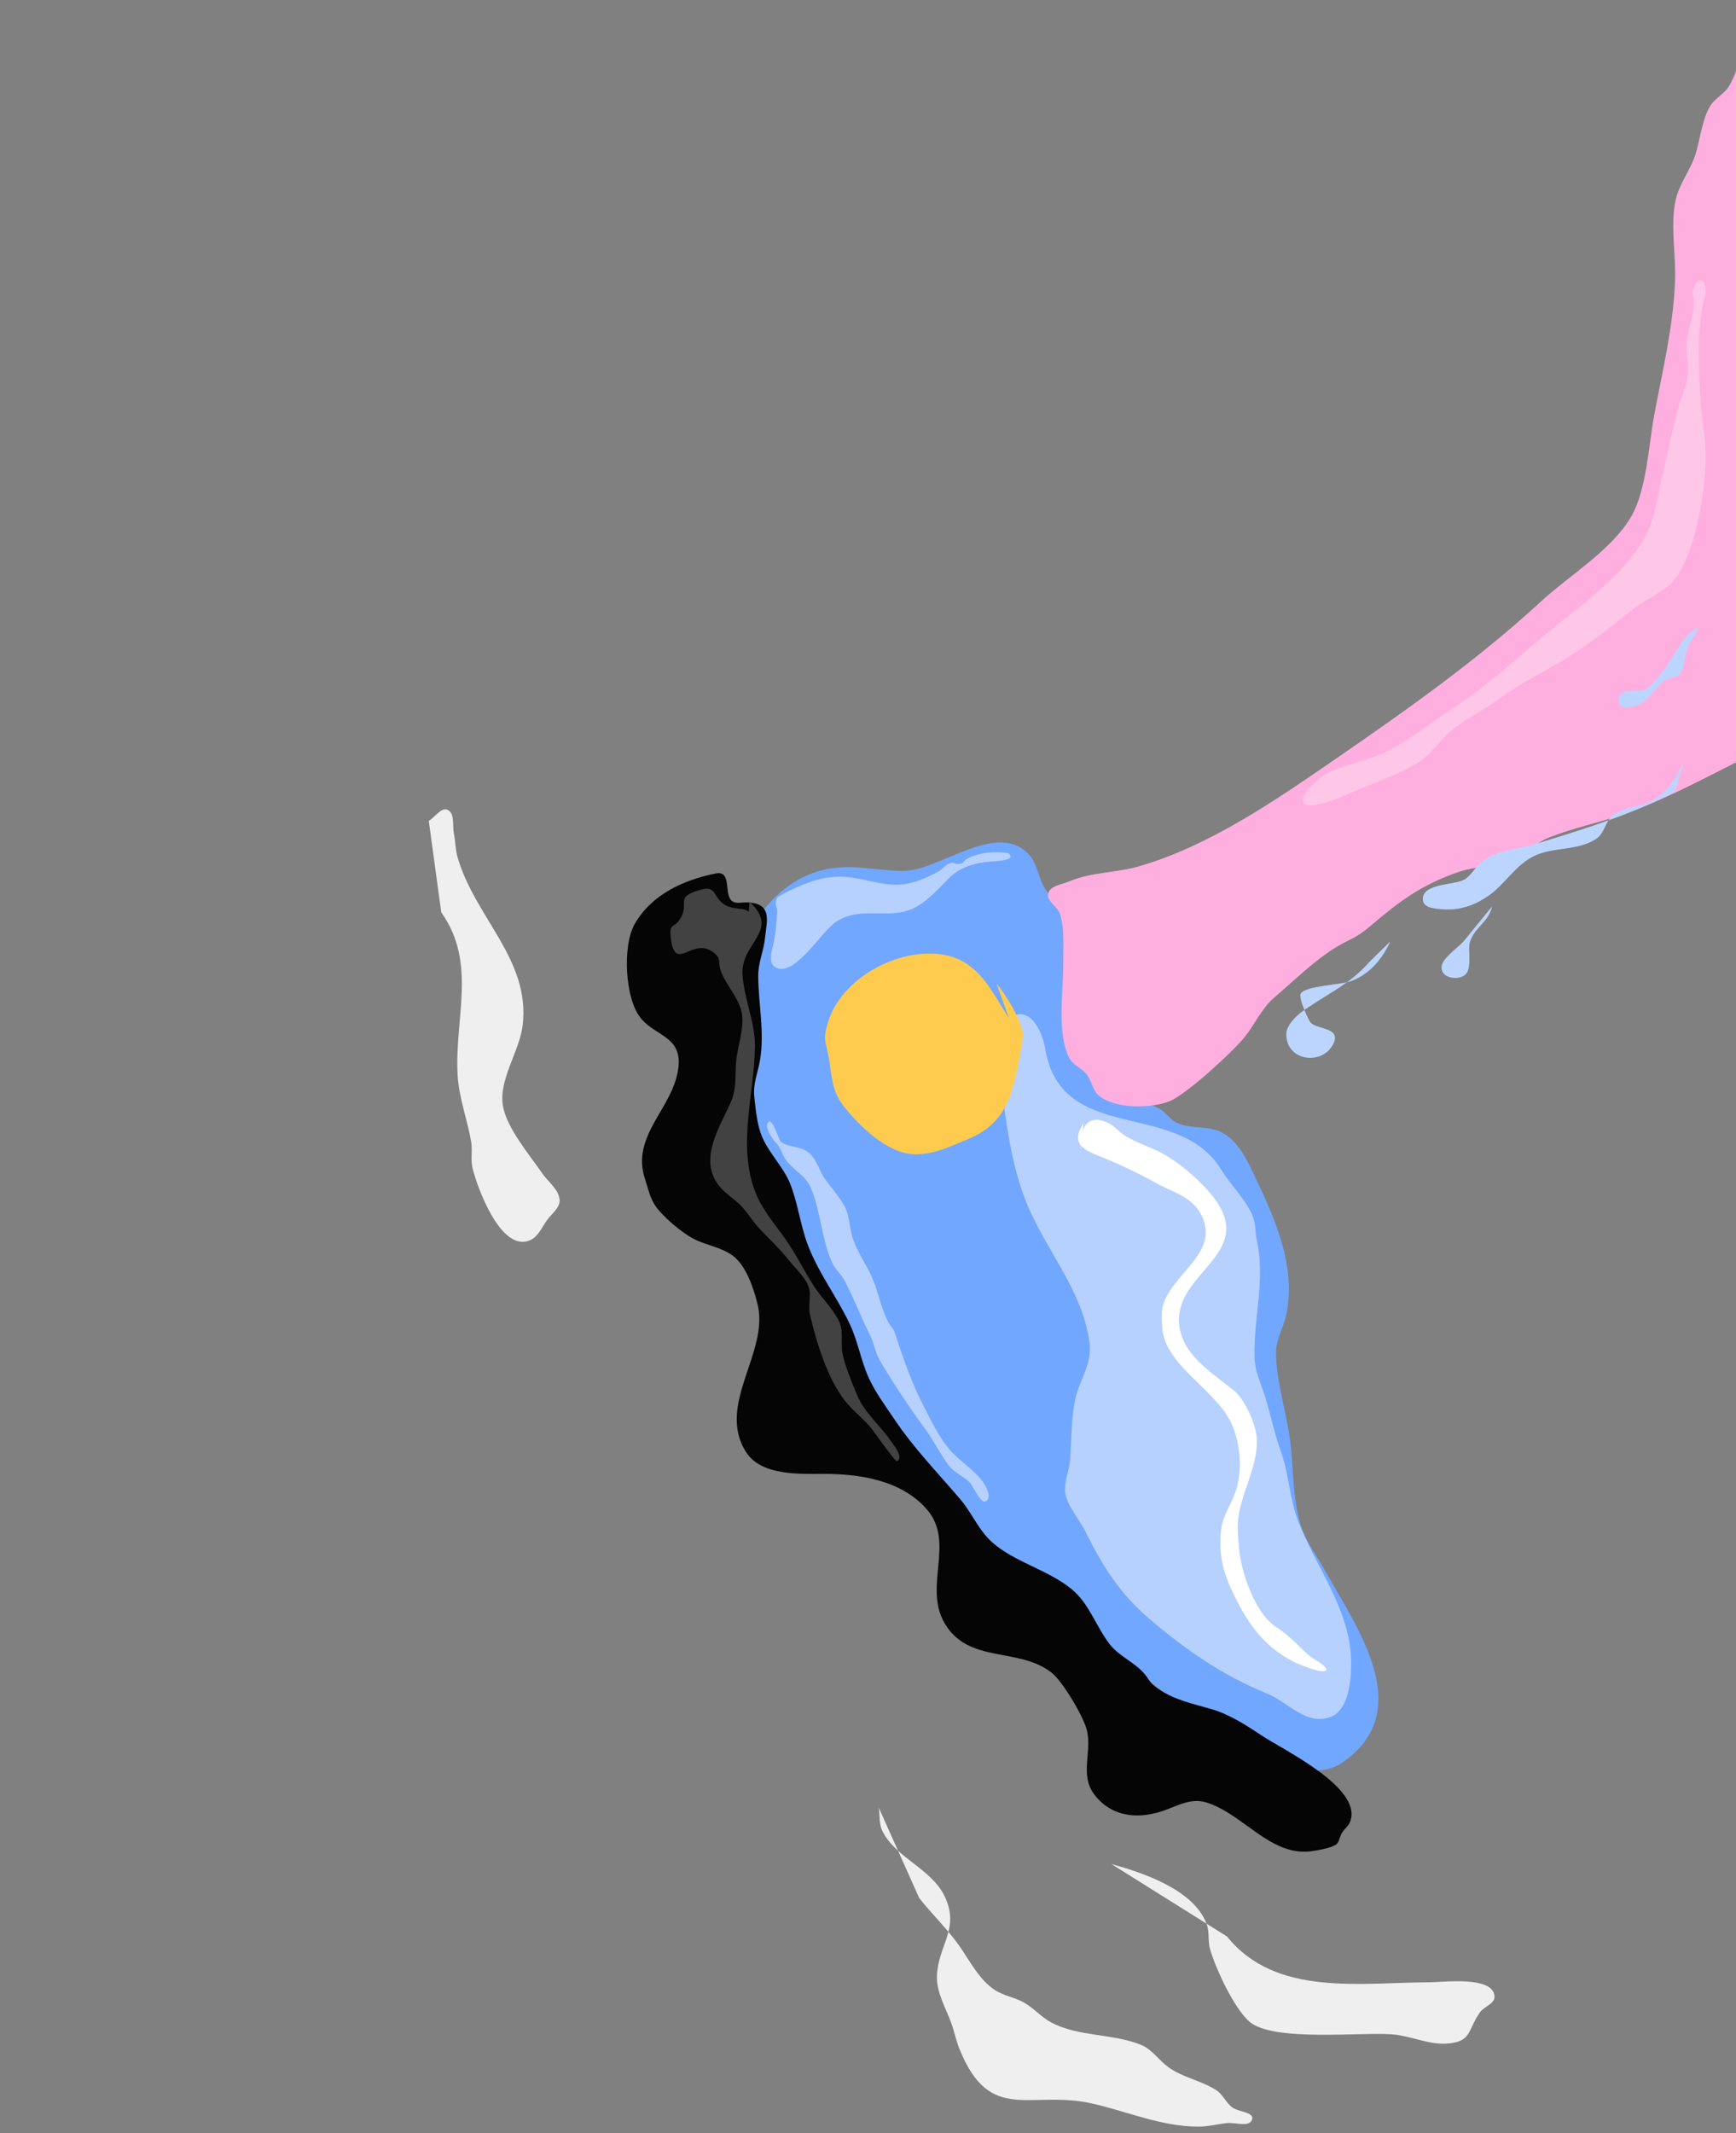 <?xml version="1.0" encoding="UTF-8" standalone="no"?>
<!DOCTYPE svg PUBLIC "-//W3C//DTD SVG 1.1//EN" "http://www.w3.org/Graphics/SVG/1.1/DTD/svg11.dtd">
<!-- Created with Vectornator (http://vectornator.io/) -->
<svg height="100%" stroke-miterlimit="10" style="fill-rule:nonzero;clip-rule:evenodd;stroke-linecap:round;stroke-linejoin:round;" version="1.1" viewBox="0 0 407 500" width="100%" xml:space="preserve" xmlns="http://www.w3.org/2000/svg" xmlns:vectornator="http://vectornator.io" xmlns:xlink="http://www.w3.org/1999/xlink">
<rect x="0" y="0" width="407" height="500" fill="#808080" stroke="none"/>
<defs/>
<clipPath id="ArtboardFrame">
<rect height="500" width="407" x="0" y="0"/>
</clipPath>
<g clip-path="url(#ArtboardFrame)" id="Layer-1" vectornator:layerName="Layer 1">
<path d="M245.9 209.492C251.382 215.117 248.843 215.62 250.08 222.554C250.657 225.794 252.777 228.562 253.899 231.655C256.212 238.028 255.471 245.498 258.307 251.828C261.33 258.577 266.084 256.998 271.625 259.748C273.191 260.525 274.136 262.262 275.685 263.073C278.666 264.634 282.433 263.866 285.576 265.064C290.245 266.843 292.56 272.307 294.548 276.485C299.118 286.083 303.753 296.844 301.64 307.815C301.029 310.987 299.114 313.95 299.149 317.18C299.222 323.919 301.653 331.1 302.486 337.834C303.284 344.284 303.029 352.36 305.3 358.466C306.588 361.928 308.88 364.927 310.67 368.158C317.776 380.985 331.54 399.798 316.187 412.047C314.896 413.077 313.47 414.041 311.885 414.498C308.675 415.423 305.202 414.749 301.884 415.133C300.113 415.338 298.365 416.216 296.6 415.965C289.692 414.98 285.615 407.292 281.405 402.706C279.009 400.096 275.649 398.576 272.738 396.559C268.98 393.955 268.112 391.881 264.092 389.886C260.589 388.147 256.727 386.828 253.831 384.197C249.746 380.487 247.624 375.644 243.308 372.186C238.92 368.671 234.131 365.856 229.532 362.669C222.508 357.803 217.044 350.848 210.844 345.057C204.579 339.205 197.727 332.645 193.838 324.885C191.42 320.059 191.498 314.999 189.735 309.985C186.088 299.611 182.153 289.58 178.954 279.027C174.751 265.163 167.653 251.484 169.703 236.559C171.504 223.442 178.83 207.212 193.115 203.871C199.853 202.295 205.425 204.224 212.002 204.133C220.289 204.017 233.433 192.432 241.044 200.084C243.531 202.585 243.439 206.966 245.9 209.492Z" fill="#72a7ff" fill-rule="nonzero" opacity="1" stroke="none"/>
<path d="M173.418 211.596C181.565 210.866 179.732 215.91 179.375 219.69C179.07 222.917 177.737 225.563 177.764 228.852C177.817 235.334 179.295 242.046 178.17 248.559C177.589 251.917 176.475 253.919 176.878 257.427C177.21 260.313 177.51 263.722 178.652 266.423C180.322 270.374 183.683 273.541 185.253 277.467C187.019 281.884 187.616 286.971 189.273 291.479C191.77 298.271 196.193 303.899 199.231 310.354C201.127 314.38 201.817 318.812 203.622 322.843C205.164 326.285 207.579 329.522 209.661 332.632C214.217 339.436 219.889 345.256 225.149 351.43C227.87 354.624 229.501 358.793 232.708 361.591C238.036 366.239 245.695 367.939 251.288 372.518C255.394 375.881 257.013 381.415 260.264 385.507C262.306 388.077 265.408 389.361 267.682 391.662C269.84 393.844 268.917 394.03 271.5 395.821C275.39 398.515 279.778 399.353 284.194 400.657C288.213 401.844 292.163 404.358 295.61 406.671C300.86 410.196 319.447 418.953 316.563 426.928C316.187 427.97 315.186 428.67 314.609 429.615C314.084 430.476 314.034 431.673 313.268 432.328C312.353 433.11 308.589 433.776 307.367 433.928C297.713 435.129 291.361 425.004 282.67 422.437C279.353 421.458 276.324 423.106 273.386 424.204C267.36 426.455 260.921 426.181 256.644 420.736C253.025 416.13 256.055 410.72 254.82 405.585C254.045 402.363 249.129 394.05 246.483 392.008C238.697 385.998 227.084 390.033 221.479 380.505C216.414 371.892 223.972 361.582 217.372 353.875C211.404 346.907 201.478 345.435 192.853 345.468C187.342 345.489 178.465 345.875 174.949 340.414C167.817 329.336 180.348 317.088 177.624 305.76C176.766 302.195 174.991 296.791 171.955 294.448C169.178 292.305 165.63 291.949 162.608 290.367C159.738 288.864 155.132 285.013 153.427 282.292C152.306 280.503 151.886 278.358 151.219 276.355C147.761 265.977 158.192 259.552 159.077 249.916C159.715 242.972 153.856 242.921 150.331 238.783C146.419 234.192 145.934 221.539 148.802 216.568C152.803 209.634 160.165 206.304 167.717 204.743C172.535 203.748 168.468 212.039 173.418 211.596Z" fill="#050505" fill-rule="nonzero" opacity="1" stroke="none"/>
<path d="M407.889 3.985C408.816 9.179 408.204 15.328 405.417 20.11C404.346 21.947 402.177 22.947 401.025 24.735C399.136 27.665 398.531 32.84 397.555 36.01C396.418 39.705 393.827 42.879 392.913 46.635C391.508 52.406 392.958 59.928 392.71 65.86C392.244 77.031 389.814 86.594 387.79 97.51C386.514 104.394 386.052 114.524 382.622 120.735C378.211 128.722 367.945 134.841 361.386 140.886C346.425 154.677 329.837 166.387 313.053 177.938C298.979 187.624 283.529 198.304 267.018 203.064C261.642 204.614 255.918 204.38 250.675 206.59C248.938 207.322 246.26 207.569 245.76 209.39C245.26 211.211 248.033 212.5 248.553 214.315C249.608 217.99 249.234 221.941 249.275 225.765C249.341 231.932 247.657 242.385 250.743 248.065C251.624 249.686 253.646 250.39 254.785 251.84C255.95 253.323 256.146 255.537 257.578 256.765C261.329 259.98 270.042 259.867 274.319 258.064C278.292 256.389 288.897 246.644 291.736 243.163C294.191 240.154 295.773 236.362 298.723 233.838C302.847 230.31 307.251 226.004 311.774 222.963C316.563 219.742 317.11 220.629 321.63 216.762C328.21 211.133 333.496 207.278 341.941 204.387C345.655 203.115 349.728 203.133 353.443 201.861C357.01 200.64 359.768 197.65 363.274 196.261C368.685 194.116 374.75 192.857 380.29 190.96C389.639 187.759 398.988 182.725 407.811 178.284" fill="#ffafdf" fill-rule="nonzero" opacity="1" stroke="none"/>
<path d="M287.679 453.904C299.059 468.089 318.893 464.667 335.248 464.637C338.237 464.631 350.212 463.023 350.386 468.002C350.444 469.68 347.926 470.316 346.958 471.686C343.998 475.876 345.14 478.682 339.013 479.009C334.804 479.235 330.753 477.208 326.553 476.849C319.256 476.226 298.294 478.69 292.851 473.803C289.271 470.589 285.147 461.694 283.73 457.02C283.139 455.072 283.6 452.878 282.891 450.971C279.886 442.89 267.856 438.928 260.561 436.917" fill="#efefef" fill-rule="nonzero" opacity="1" stroke="none"/>
<path d="M215.508 444.883C218.676 448.916 222.524 452.513 225.379 456.777C227.674 460.205 229.735 464.105 233.162 466.396C235.267 467.804 237.934 468.158 240.129 469.421C242.402 470.728 244.166 472.833 246.483 474.06C252.88 477.446 260.838 476.592 267.544 479.312C270.071 480.337 271.672 482.889 273.875 484.497C277.231 486.947 281.606 487.654 285.109 489.887C286.627 490.854 287.369 492.726 288.762 493.867C290.211 495.053 294.139 495.02 293.551 496.8C292.911 498.733 289.528 497.377 287.513 497.642C285.321 497.93 283.142 498.464 280.931 498.461C272.205 498.446 264.341 494.918 256.058 493.049C241.53 489.771 232.124 498.032 224.944 480.269C224.145 478.294 223.738 476.179 223.016 474.174C221.791 470.775 219.497 466.962 219.659 463.099C219.96 455.872 225.062 452.139 221.523 444.587C218.43 437.99 210.061 435.551 206.886 429.214C206.055 427.555 206.312 425.545 206.025 423.711" fill="#efefef" fill-rule="nonzero" opacity="1" stroke="none"/>
<path d="M103.451 213.848C111.958 225.805 106.452 238.772 107.303 252.281C107.621 257.321 109.704 262.983 110.478 267.723C110.802 269.708 110.302 271.794 110.772 273.749C111.842 278.196 117.372 293.614 124.251 290.714C126.161 289.909 127.048 287.639 128.269 285.961C129.371 284.446 131.397 283.027 131.197 281.163C130.933 278.7 128.489 277.018 127.09 274.977C124.221 270.79 118.819 264.442 117.924 259.285C116.836 253.022 121.803 246.49 122.534 240.341C124.377 224.837 111.364 215.166 107.266 200.885C106.754 199.1 106.779 197.2 106.405 195.381C106.022 193.519 106.691 190.713 104.998 189.855C103.469 189.08 102.017 191.553 100.527 192.402" fill="#efefef" fill-rule="nonzero" opacity="1" stroke="none"/>
<path d="M244.999 245.591C248.754 268.626 275.972 257.49 286.203 274.019C288.361 277.505 291.615 280.689 293.401 284.393C294.605 286.891 294.105 288.142 294.685 290.854C296.668 300.124 293.944 308.581 294.114 317.96C294.177 321.482 295.519 323.941 296.54 327.189C297.914 331.559 298.734 335.874 300.295 340.214C302.207 345.528 302.319 351.257 304.324 356.484C308.146 366.446 315.241 375.555 316.561 386.343C317.08 390.577 317.02 400.306 312.161 402.352C306.472 404.747 301.944 398.956 297.184 397.019C286.699 392.752 278.137 386.832 269.473 379.457C262.612 373.617 258.405 366.982 254.501 359.029C253.19 356.358 249.963 352.675 249.703 349.597C249.492 347.092 250.706 344.657 250.891 342.15C251.238 337.454 251.091 332.542 252.11 327.895C253.11 323.333 256.092 319.684 255.439 314.74C253.752 301.973 244.604 292.45 240.239 280.853C236.91 272.01 236.015 263.394 234.623 254.137C234.201 251.336 232.77 245.788 233.455 243.083C233.739 241.958 236.846 238.242 238.126 237.868C242.195 236.678 244.509 242.585 244.999 245.591Z" fill="#b6d1fe" fill-rule="nonzero" opacity="1" stroke="none"/>
<path d="M175.251 217.363C177.673 211.406 172.808 214.024 169.754 211.984C167.074 210.192 168.082 207.446 164.172 208.565C157.926 210.352 161.808 211.665 159.469 215.373C157.987 217.723 156.895 216.28 157.235 219.538C158.178 228.552 162.329 219.214 167.387 223.338C169.224 224.835 168.287 225.475 168.956 227.457C170.128 230.923 173.454 234.059 173.967 237.743C174.44 241.138 173.095 244.688 172.673 247.995C172.219 251.563 172.855 254.877 171.38 258.248C168.998 263.694 164.254 270.724 167.792 276.804C169.171 279.172 171.359 280.409 173.289 282.183C174.971 283.73 176.156 285.888 177.699 287.576C180.187 290.297 182.799 292.642 185.074 295.547C186.597 297.492 189.549 299.995 189.83 302.678C190.019 304.483 189.48 306.355 189.893 308.122C191.41 314.601 193.941 322.999 198.062 328.281C199.787 330.492 202.034 332.232 203.892 334.31C204.609 335.111 209.889 342.718 210.291 342.51C211.968 341.646 209.448 338.612 209.154 338.168C206.579 334.281 202.646 331.225 200.871 326.832C199.758 324.078 197.985 319.969 197.497 317.071C196.963 313.906 198.033 311.888 196.315 308.917C194.784 306.271 192.566 304.116 190.904 301.576C188.465 297.848 186.54 293.755 183.924 290.116C181.512 286.762 178.721 283.515 177.172 279.632C172.75 268.552 176.885 256.55 176.988 245.222C177.04 239.626 174.396 233.995 174.075 228.376C173.647 220.876 183.088 218.195 175.725 211.368" fill="#424242" fill-rule="nonzero" opacity="1" stroke="none"/>
<path d="M254.033 263.289C251.098 267.757 253.532 269.332 257.841 271.038C262.608 272.926 266.616 274.845 271.121 277.342C274.99 279.487 279.428 280.466 281.604 284.68C286.195 293.575 274.914 298.348 272.682 305.929C272.207 307.546 272.396 309.297 272.472 310.981C272.868 319.819 284.659 325.469 288.527 333.272C290.936 338.129 291.429 345.244 289.422 350.33C288.39 352.945 286.714 355.418 286.337 358.252C285.645 363.455 286.517 367.892 288.721 372.612C292.172 380 295.932 385.773 303.394 389.555C304.217 389.972 310.215 392.552 310.889 391.478C311.426 390.621 307.578 388.589 307.566 388.579C304.357 385.951 302.838 383.717 299.146 381.328C294.247 378.157 290.985 368.555 290.499 363.026C290.288 360.628 290.016 357.829 290.357 355.429C291.296 348.821 296.157 341.452 294.208 334.659C293.413 331.886 291.584 327.82 289.292 325.943C284.213 321.783 276.85 317.525 276.415 309.995C275.759 298.656 292.746 294.325 285.824 282.556C283.234 278.152 276.429 272.268 271.886 270.014C269.236 268.698 266.326 267.785 263.781 266.226C262.424 265.394 261.426 264.015 260 263.308C254.561 260.608 253.13 264.98 253.316 269.469" fill="#ffffff" fill-rule="nonzero" opacity="1" stroke="none"/>
<path d="M236.043 199.904C233.008 199.555 230.002 199.739 227.124 201.078C225.337 201.909 226.519 202.4 224.499 202.512C224.008 202.54 223.526 202.179 223.043 202.271C221.709 202.524 221.32 203.478 220.25 204.115C218.127 205.38 214.971 206.731 212.533 207.165C207.622 208.039 202.933 205.866 198.126 205.533C193.238 205.194 189.269 206.783 184.921 208.834C184.686 208.945 182.428 210.079 182.212 210.474C181.338 212.07 182.266 212.227 182.199 213.706C182.09 216.084 181.809 219.308 181.232 221.581C180.798 223.29 179.972 226.401 182.469 227.009C186.954 228.1 192.448 218.523 195.919 216.134C200.93 212.684 206.599 214.932 212.013 213.665C216.171 212.692 219.493 208.873 222.367 205.949C225.096 203.173 228.701 202.205 232.395 201.935C233.108 201.883 236.584 201.717 236.885 200.911C237.039 200.501 236.478 199.954 236.043 199.904Z" fill="#b6d1fe" fill-rule="nonzero" opacity="1" stroke="none"/>
<path d="M181.74 267.66C183.134 268.956 183.173 270.347 184.231 271.833C186.045 274.38 188.802 275.401 190.099 278.436C192.541 284.153 192.566 290.689 195.254 296.275C195.913 297.644 197.186 298.642 197.904 299.981C200.101 304.072 201.861 308.756 203.971 312.956C204.951 314.907 205.238 317.156 206.353 319.032C209.574 324.449 213.163 329.861 216.884 334.915C218.858 337.596 220.328 340.645 222.301 343.326C223.677 345.195 225.79 345.936 227.379 347.487C227.877 347.974 229.85 352.289 230.896 351.949C233.083 351.238 230.642 347.613 230.434 347.324C228.389 344.482 224.889 342.405 222.58 339.706C220.192 336.914 218.41 333.211 216.736 329.98C213.883 324.474 211.843 318.709 209.955 312.878C209.171 310.457 209.219 311.881 207.989 309.365C206.7 306.731 206.016 303.534 205.003 300.786C203.709 297.275 201.422 294.266 200.097 290.755C199.064 288.016 199.323 284.937 197.796 282.368C196.463 280.126 194.755 278.246 193.296 276.15C192.083 274.409 191.6 272.158 190.037 270.566C187.953 268.445 185.077 269.119 183.08 267.639C182.636 267.31 181.297 262.472 180.313 262.934C178.805 263.642 181.156 267.117 181.74 267.66Z" fill="#b6d1fe" fill-rule="nonzero" opacity="1" stroke="none"/>
<path d="M390.753 105.665C389.395 111.993 388.601 121.32 385.077 126.946C379.329 136.123 370.151 142.137 362.061 148.938C354.951 154.915 348.129 161.16 340.335 166.208C335.071 169.616 330.226 173.685 324.558 176.424C320.134 178.562 314.516 179.237 310.394 181.709C309.252 182.393 304.906 186.154 305.467 187.871C306.483 190.98 317.872 185.164 320.084 184.351C323.981 182.918 332.135 179.718 335.026 176.733C337.167 174.522 338.842 172.211 341.392 170.324C344.681 167.89 348.38 166.087 351.695 163.653C357.102 159.682 363.004 157.016 368.588 153.399C373.591 150.16 378.131 146.579 382.775 142.841C386.196 140.087 390.935 138.589 393.363 134.841C397.673 128.187 400.158 113.58 399.896 105.689C399.762 101.641 398.822 97.556 398.637 93.472C398.305 86.167 397.783 78.073 399.335 70.842C399.525 69.957 400.004 69.087 399.904 68.187C399.805 67.287 399.673 65.749 398.77 65.72C397.761 65.688 397.19 67.129 396.876 68.091C396.609 68.907 397.161 69.793 397.158 70.651C397.145 73.641 396.037 76.555 395.542 79.471C395.037 82.452 396.017 84.908 395.688 87.837C395.379 90.586 394.154 93.049 393.448 95.689C391.623 102.515 390.22 109.442 388.739 116.344" fill="#ffc7e7" fill-rule="nonzero" opacity="1" stroke="none"/>
<path d="M392.634 185.602C382.258 191.044 371.277 194.341 360.064 197.805C356.022 199.053 350.904 199.269 347.415 201.975C345.866 203.175 344.985 205.178 343.299 206.173C341.135 207.451 333.745 207.012 333.577 210.575C333.477 212.693 335.9 212.881 337.145 213.033C341.635 213.584 345.339 212.507 349.046 209.903C352.998 207.126 355.429 202.55 359.936 200.509C364.324 198.523 369.725 199.43 374.059 196.736C376.327 195.327 376.191 192.532 378.343 190.956C380.425 189.433 383.205 189.227 385.551 188.446C390.224 186.89 392.911 182.571 394.844 178.323" fill="#bcd5ff" fill-rule="nonzero" opacity="1" stroke="none"/>
<path d="M343.573 220.113C342.324 221.849 338.576 224.181 338.064 226.162C337.244 229.341 342.243 230.104 343.751 228.207C345.104 226.505 344.065 222.773 344.611 220.863C345.595 217.418 349.025 216.177 349.811 212.463" fill="#bcd5ff" fill-rule="nonzero" opacity="1" stroke="none"/>
<path d="M320.977 225.543C316.128 231.093 310.436 233.244 304.789 237.49C303.655 238.343 301.663 240.487 301.586 242.106C301.279 248.615 309.586 249.806 312.359 245.091C314.879 240.806 309.041 241.403 307.34 239.76C306.759 239.199 304.34 233.812 304.96 232.872C306.205 230.986 314.482 230.914 317.089 229.846C321.314 228.115 324.13 224.673 325.966 220.637" fill="#bcd5ff" fill-rule="nonzero" opacity="1" stroke="none"/>
<path d="M397.827 147.222C394.193 149.25 392.898 153.408 390.363 156.66C389.509 157.755 387.133 160.901 385.935 161.545C384.092 162.535 381.111 161.253 379.808 162.892C379.271 163.567 379.382 164.884 380.013 165.472C380.672 166.086 381.827 165.767 382.712 165.599C386.671 164.848 387.804 160.927 390.9 159.116C391.668 158.666 392.763 158.908 393.455 158.348C394.93 157.154 394.936 153.275 395.684 151.63C396.202 150.492 399.011 146.561 397.827 147.222Z" fill="#bcd5ff" fill-rule="nonzero" opacity="1" stroke="none"/>
<path d="M236.571 238.719C232.539 232.483 229.44 225.113 221.097 223.767C210.548 222.066 197.142 229.273 194.048 239.821C192.821 244.003 193.722 244.113 194.409 248.53C195.055 252.687 195.119 255.869 197.846 259.337C201.405 263.861 207.966 270.257 214.121 270.536C218.743 270.746 222.598 268.774 226.734 267.088C235.173 263.65 237.073 257.832 238.761 249.259C238.887 248.617 239.992 243.19 239.782 242.022C239.147 238.476 235.846 233.266 233.625 230.503" fill="#ffcb4f" fill-rule="nonzero" opacity="1" stroke="none"/>
</g>
</svg>
